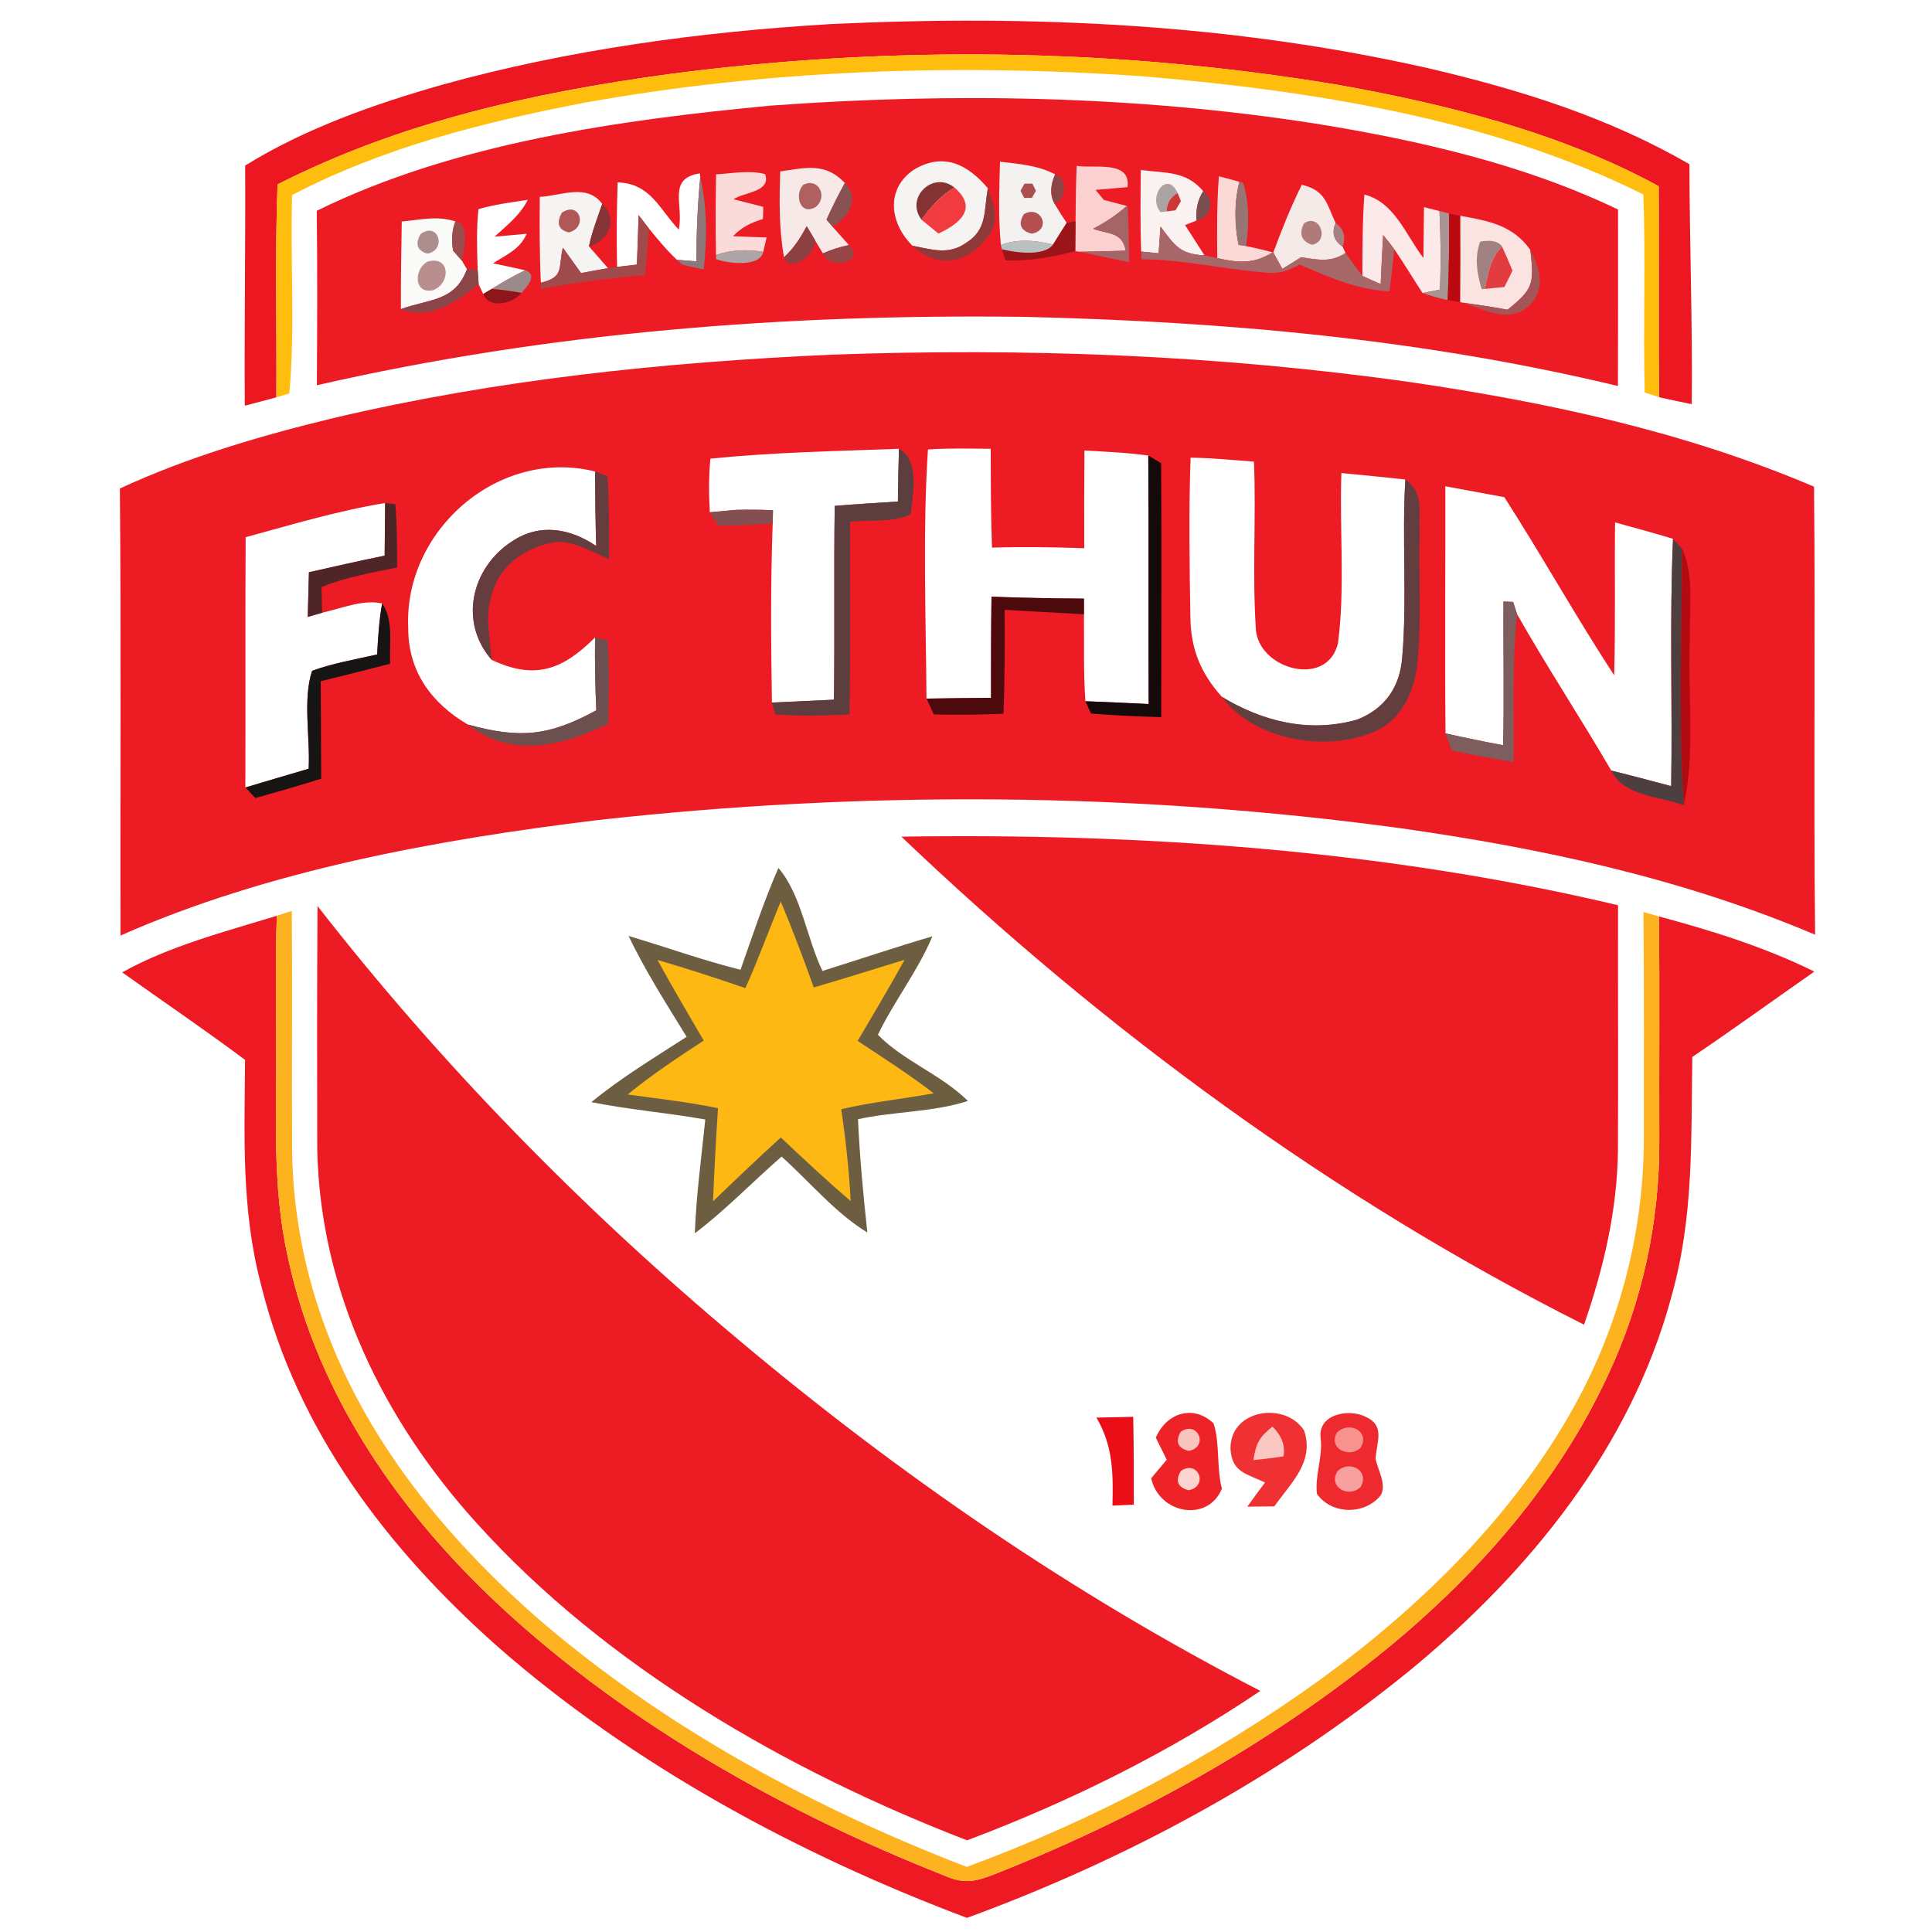 <?xml version="1.0" encoding="UTF-8" standalone="no"?>
<!DOCTYPE svg PUBLIC "-//W3C//DTD SVG 1.1//EN" "http://www.w3.org/Graphics/SVG/1.1/DTD/svg11.dtd">
<svg xmlns="http://www.w3.org/2000/svg" version="1.1" viewBox="0 0 200 200" width="200.0pt" height="200.0pt">
<path d="M 0.00 0.00 L 200.00 0.00 L 200.00 200.00 L 0.00 200.00 L 0.00 0.00 Z" fill="#ffffff" />
<path d="M 147.98 7.09 C 157.41 9.31 166.46 12.12 174.89 17.00 C 174.90 25.28 175.22 33.55 175.13 41.84 C 174.00 41.61 172.87 41.37 171.74 41.12 C 171.68 33.84 171.74 26.56 171.71 19.28 C 161.61 13.75 149.76 10.79 138.49 8.78 C 115.58 4.96 92.20 4.65 69.18 7.68 C 55.12 9.61 41.46 12.62 28.73 19.09 C 28.46 26.43 28.66 33.78 28.61 41.13 C 27.53 41.43 26.43 41.71 25.34 42.00 C 25.29 33.71 25.42 25.42 25.38 17.14 C 31.56 13.30 38.80 10.76 45.78 8.77 C 58.82 5.15 72.53 3.29 86.03 2.49 C 106.92 1.51 127.52 2.45 147.98 7.09 Z" fill="#ed1721" />
<path d="M 138.49 8.78 C 149.76 10.79 161.61 13.75 171.71 19.28 C 171.74 26.56 171.68 33.84 171.74 41.12 L 170.26 40.63 C 170.08 33.80 170.38 26.96 170.11 20.13 C 154.42 12.27 135.52 9.34 118.19 7.89 C 99.01 6.56 79.42 7.22 60.48 10.64 C 50.03 12.65 39.72 15.25 30.24 20.19 C 30.03 27.02 30.57 33.93 29.95 40.73 L 28.61 41.13 C 28.66 33.78 28.46 26.43 28.73 19.09 C 41.46 12.62 55.12 9.61 69.18 7.68 C 92.20 4.65 115.58 4.96 138.49 8.78 Z" fill="#ffbe0e" />
<path d="M 136.21 12.80 C 146.85 14.52 157.74 17.00 167.50 21.69 C 167.50 27.78 167.51 33.87 167.49 39.96 C 147.24 35.10 126.78 33.28 106.00 32.80 C 81.33 32.49 56.89 34.37 32.80 39.88 C 32.84 33.86 32.86 27.84 32.79 21.82 C 47.06 14.80 64.14 12.41 79.83 10.93 C 98.58 9.56 117.62 9.89 136.21 12.80 Z" fill="#ed1c24" />
<path d="M 79.21 18.03 C 79.83 19.90 77.04 19.86 75.93 20.63 C 76.96 20.89 77.98 21.15 79.01 21.41 L 78.98 22.67 C 77.70 23.07 76.82 23.49 75.88 24.45 C 77.04 24.50 78.20 24.55 79.36 24.58 L 79.01 26.07 C 77.35 25.79 75.72 25.86 74.12 26.39 C 74.07 23.61 74.08 20.83 74.13 18.05 C 75.75 17.96 77.62 17.58 79.21 18.03 Z" fill="#fbdbd9" />
<path d="M 87.46 18.94 C 86.78 20.18 86.14 21.45 85.56 22.73 L 86.15 23.43 C 86.73 24.08 87.31 24.73 87.88 25.37 C 86.93 25.56 86.04 25.85 85.19 26.23 L 84.37 24.87 C 84.09 24.38 83.81 23.90 83.51 23.42 C 82.85 24.64 82.19 25.68 81.16 26.63 C 80.63 23.67 80.67 20.73 80.77 17.75 C 83.39 17.36 85.44 16.80 87.46 18.94 Z" fill="#f7e9e8" />
<path d="M 102.27 19.50 C 101.82 21.75 102.25 23.71 100.07 25.10 C 98.23 26.44 96.48 25.83 94.46 25.44 C 92.14 23.15 91.63 19.63 94.55 17.60 C 97.65 15.71 100.16 17.00 102.27 19.50 Z" fill="#f5f4f3" />
<path d="M 103.52 16.74 C 105.51 16.97 107.42 17.11 109.23 18.05 C 108.71 19.21 108.69 20.23 109.16 21.08 C 109.56 21.76 109.98 22.42 110.42 23.07 C 109.95 23.82 109.48 24.57 109.01 25.32 C 107.20 24.87 105.40 24.70 103.61 25.35 C 103.33 22.46 103.44 19.63 103.52 16.74 Z" fill="#f4f1f1" />
<path d="M 111.46 17.17 C 113.22 17.47 117.09 16.54 116.72 19.37 C 115.62 19.46 114.51 19.56 113.41 19.66 C 113.69 20.01 113.98 20.36 114.27 20.70 L 116.64 21.32 C 115.57 22.28 114.43 23.02 113.16 23.68 C 114.68 24.27 116.18 23.95 116.53 25.95 C 114.94 26.01 113.35 26.04 111.75 26.06 L 111.31 26.00 C 111.32 24.97 111.33 23.94 111.34 22.91 C 111.36 20.99 111.37 19.09 111.46 17.17 Z" fill="#fad1d0" />
<path d="M 72.45 17.95 L 72.49 18.35 C 72.21 21.26 72.09 24.13 72.09 27.06 L 70.07 26.89 C 69.01 25.90 68.08 24.76 67.17 23.65 L 66.11 22.27 C 66.06 23.98 66.00 25.68 65.93 27.39 L 63.88 27.63 C 63.82 24.71 63.84 21.80 63.94 18.88 C 67.34 19.00 68.21 21.58 70.26 23.77 C 70.82 21.24 69.02 18.46 72.45 17.95 Z" fill="#ffffff" />
<path d="M 109.23 18.05 C 110.53 18.37 110.44 20.75 109.16 21.08 C 108.69 20.23 108.71 19.21 109.23 18.05 Z" fill="#8d4444" />
<path d="M 118.09 17.60 C 120.62 17.93 122.76 17.66 124.56 19.79 C 124.01 20.63 123.77 21.65 123.86 22.83 L 122.68 23.30 C 123.35 24.35 124.02 25.40 124.69 26.44 C 122.09 26.28 121.66 25.45 120.13 23.45 L 119.94 26.22 L 118.13 26.04 C 118.03 23.23 118.07 20.41 118.09 17.60 Z" fill="#faf2f0" />
<path d="M 126.18 18.25 C 126.89 18.43 127.60 18.62 128.30 18.82 C 127.75 20.97 127.79 23.18 128.21 25.35 L 128.99 25.47 C 129.91 25.66 130.84 25.88 131.75 26.12 C 129.76 27.36 128.21 27.21 126.01 26.72 C 125.98 23.89 125.96 21.07 126.18 18.25 Z" fill="#fbd9d7" />
<path d="M 72.49 18.35 C 73.24 21.56 73.19 24.63 72.85 27.89 C 72.11 27.74 71.38 27.58 70.65 27.41 L 70.07 26.89 L 72.09 27.06 C 72.09 24.13 72.21 21.26 72.49 18.35 Z" fill="#8d7778" />
<path d="M 83.14 19.14 C 84.72 18.31 85.74 20.38 84.45 21.42 C 82.83 22.39 82.20 20.18 83.14 19.14 Z" fill="#ae6160" />
<path d="M 87.46 18.94 C 89.05 20.52 87.86 22.53 86.15 23.43 L 85.56 22.73 C 86.14 21.45 86.78 20.18 87.46 18.94 Z" fill="#885253" />
<path d="M 98.80 19.41 C 97.35 20.27 96.37 21.40 95.40 22.75 C 93.66 20.49 96.57 17.63 98.80 19.41 Z" fill="#853233" />
<path d="M 106.06 19.01 L 106.87 19.01 L 107.24 19.75 L 106.82 20.49 L 106.02 20.49 L 105.64 19.75 L 106.06 19.01 Z" fill="#ab5050" />
<path d="M 121.91 19.98 C 121.16 20.39 120.78 21.03 120.77 21.89 L 120.15 21.97 C 118.77 20.42 120.79 17.53 121.91 19.98 Z" fill="#aaa3a2" />
<path d="M 128.30 18.82 L 128.69 18.92 C 129.34 21.07 129.31 23.27 128.99 25.47 L 128.21 25.35 C 127.79 23.18 127.75 20.97 128.30 18.82 Z" fill="#967574" />
<path d="M 62.34 21.11 C 61.85 22.55 61.27 24.01 60.97 25.51 C 61.63 26.26 62.28 27.01 62.94 27.76 C 62.01 27.92 61.08 28.09 60.15 28.27 C 59.52 27.40 58.90 26.52 58.27 25.64 C 57.75 27.75 58.47 28.66 55.99 29.27 C 55.85 26.31 55.85 23.34 55.88 20.38 C 58.09 20.27 60.76 18.95 62.34 21.11 Z" fill="#f6f4f3" />
<path d="M 98.80 19.41 C 101.31 21.57 99.33 23.16 97.15 24.18 L 95.40 22.75 C 96.37 21.40 97.35 20.27 98.80 19.41 Z" fill="#f23b3e" />
<path d="M 102.27 19.50 C 102.85 21.23 103.55 22.65 102.38 24.35 C 100.33 27.20 97.18 27.99 94.46 25.44 C 96.48 25.83 98.23 26.44 100.07 25.10 C 102.25 23.71 101.82 21.75 102.27 19.50 Z" fill="#8f3a3a" />
<path d="M 121.91 19.98 L 122.25 20.82 L 121.69 21.77 L 120.77 21.89 C 120.78 21.03 121.16 20.39 121.91 19.98 Z" fill="#cc3738" />
<path d="M 124.56 19.79 C 125.81 20.68 125.36 22.53 123.86 22.83 C 123.77 21.65 124.01 20.63 124.56 19.79 Z" fill="#7a4e4e" />
<path d="M 134.76 19.13 C 137.22 19.70 137.33 21.09 138.26 23.08 C 137.83 24.09 138.07 24.91 138.98 25.53 L 139.29 26.19 C 137.74 27.22 136.38 26.87 134.68 26.63 C 134.04 27.04 133.40 27.44 132.75 27.83 L 131.81 26.14 C 132.69 23.76 133.63 21.41 134.76 19.13 Z" fill="#f6eae8" />
<path d="M 141.24 20.14 C 144.38 20.95 145.51 24.30 147.35 26.71 C 147.37 24.96 147.39 23.20 147.41 21.44 L 149.01 21.85 C 149.15 24.56 149.17 27.27 149.06 29.98 L 147.26 30.33 C 146.26 28.82 145.35 27.26 144.32 25.78 C 143.96 25.29 143.58 24.81 143.18 24.33 C 143.08 26.03 143.00 27.72 142.93 29.41 C 142.29 29.14 141.66 28.85 141.03 28.56 C 141.04 25.74 141.04 22.95 141.24 20.14 Z" fill="#fbeae9" />
<path d="M 49.53 21.65 C 51.18 21.17 52.94 20.94 54.63 20.69 C 53.83 22.29 52.49 23.31 51.20 24.50 L 54.52 24.20 C 53.81 25.83 52.44 26.35 51.03 27.26 C 52.15 27.49 53.26 27.73 54.37 27.98 C 53.17 28.54 52.03 29.21 50.90 29.91 L 50.02 30.43 L 49.55 29.43 L 49.45 27.95 C 49.38 25.86 49.31 23.73 49.53 21.65 Z" fill="#ffffff" />
<path d="M 62.34 21.11 C 64.02 22.68 63.06 24.95 60.97 25.51 C 61.27 24.01 61.85 22.55 62.34 21.11 Z" fill="#853537" />
<path d="M 116.64 21.32 L 116.74 21.34 C 116.84 23.27 116.85 25.21 116.88 27.14 C 115.17 26.80 113.46 26.42 111.75 26.06 C 113.35 26.04 114.94 26.01 116.53 25.95 C 116.18 23.95 114.68 24.27 113.16 23.68 C 114.43 23.02 115.57 22.28 116.64 21.32 Z" fill="#a36565" />
<path d="M 58.15 22.03 C 60.02 20.73 60.89 23.57 58.88 24.06 C 57.81 23.80 57.57 23.12 58.15 22.03 Z" fill="#b05757" />
<path d="M 105.98 22.18 C 107.75 21.12 108.95 23.81 106.80 24.19 C 105.64 23.88 105.37 23.21 105.98 22.18 Z" fill="#b45050" />
<path d="M 149.01 21.85 L 150.01 22.10 C 150.04 25.09 149.99 28.07 149.86 31.06 C 148.97 30.87 148.11 30.63 147.26 30.33 L 149.06 29.98 C 149.17 27.27 149.15 24.56 149.01 21.85 Z" fill="#a69594" />
<path d="M 150.01 22.10 L 151.17 22.34 C 151.19 25.32 151.18 28.30 151.16 31.28 L 149.86 31.06 C 149.99 28.07 150.04 25.09 150.01 22.10 Z" fill="#bb0a0f" />
<path d="M 151.17 22.34 C 154.07 22.86 156.60 23.30 158.42 25.87 C 158.81 29.36 158.77 29.89 156.06 32.06 C 154.54 31.78 153.02 31.55 151.48 31.34 L 151.16 31.28 C 151.18 28.30 151.19 25.32 151.17 22.34 Z" fill="#fbe3e1" />
<path d="M 41.59 22.93 C 43.53 22.76 45.23 22.30 47.14 22.92 C 46.78 23.88 46.71 24.89 46.91 25.96 L 47.81 26.98 L 48.34 27.87 C 47.08 31.24 44.46 30.92 41.50 32.00 C 41.49 28.97 41.54 25.95 41.59 22.93 Z" fill="#fafaf9" />
<path d="M 47.14 22.92 C 48.65 23.09 48.04 25.99 47.81 26.98 L 46.91 25.96 C 46.71 24.89 46.78 23.88 47.14 22.92 Z" fill="#9a4d4d" />
<path d="M 66.11 22.27 L 67.17 23.65 C 67.07 25.26 66.93 26.86 66.79 28.47 C 63.17 28.79 59.58 29.22 56.02 29.91 L 55.99 29.27 C 58.47 28.66 57.75 27.75 58.27 25.64 C 58.90 26.52 59.52 27.40 60.15 28.27 C 61.08 28.09 62.01 27.92 62.94 27.76 C 63.26 27.71 63.57 27.67 63.88 27.63 L 65.93 27.39 C 66.00 25.68 66.06 23.98 66.11 22.27 Z" fill="#a04a4b" />
<path d="M 83.51 23.42 C 83.81 23.90 84.09 24.38 84.37 24.87 C 84.49 26.31 81.81 28.38 81.16 26.63 C 82.19 25.68 82.85 24.64 83.51 23.42 Z" fill="#8c4042" />
<path d="M 110.42 23.07 L 111.34 22.91 C 111.33 23.94 111.32 24.97 111.31 26.00 C 108.93 26.62 106.57 27.03 104.10 26.96 L 103.71 25.80 C 105.07 26.13 108.06 26.58 109.01 25.32 C 109.48 24.57 109.95 23.82 110.42 23.07 Z" fill="#9a1418" />
<path d="M 134.97 23.14 C 136.60 21.96 137.73 25.00 135.81 25.34 C 134.73 24.97 134.45 24.24 134.97 23.14 Z" fill="#af7b79" />
<path d="M 138.26 23.08 C 139.11 23.70 139.35 24.52 138.98 25.53 C 138.07 24.91 137.83 24.09 138.26 23.08 Z" fill="#a77f7f" />
<path d="M 43.54 24.22 C 45.39 22.89 46.28 25.85 44.26 26.26 C 43.18 25.96 42.95 25.28 43.54 24.22 Z" fill="#ad8e8e" />
<path d="M 120.13 23.45 C 121.66 25.45 122.09 26.28 124.69 26.44 C 125.13 26.54 125.57 26.63 126.01 26.72 C 128.21 27.21 129.76 27.36 131.75 26.12 L 131.81 26.14 L 132.75 27.83 C 133.40 27.44 134.04 27.04 134.68 26.63 C 136.38 26.87 137.74 27.22 139.29 26.19 C 139.85 26.99 140.43 27.78 141.03 28.56 C 141.66 28.85 142.29 29.14 142.93 29.41 C 143.00 27.72 143.08 26.03 143.18 24.33 C 143.58 24.81 143.96 25.29 144.32 25.78 C 144.21 27.24 144.02 28.71 143.84 30.16 C 140.36 29.96 137.66 28.72 134.54 27.39 C 133.18 28.11 132.33 28.38 130.81 28.20 C 126.57 27.86 122.47 26.85 118.18 26.84 L 118.13 26.04 L 119.94 26.22 L 120.13 23.45 Z" fill="#a76869" />
<path d="M 87.88 25.37 C 89.71 27.19 85.81 27.98 85.19 26.23 C 86.04 25.85 86.93 25.56 87.88 25.37 Z" fill="#974646" />
<path d="M 103.61 25.35 C 105.40 24.70 107.20 24.87 109.01 25.32 C 108.06 26.58 105.07 26.13 103.71 25.80 L 103.61 25.35 Z" fill="#b9c0c0" />
<path d="M 153.23 25.01 C 154.37 24.81 155.13 24.98 155.49 25.52 C 154.24 26.80 154.08 28.25 153.71 29.91 L 153.38 29.94 C 152.90 28.31 152.61 26.66 153.23 25.01 Z" fill="#a18282" />
<path d="M 74.12 26.39 C 75.72 25.86 77.35 25.79 79.01 26.07 C 78.69 27.70 75.28 27.27 74.12 26.82 L 74.12 26.39 Z" fill="#aca4a5" />
<path d="M 155.49 25.52 C 155.87 26.34 156.23 27.17 156.57 28.01 C 156.30 28.58 156.03 29.15 155.73 29.71 L 153.71 29.91 C 154.08 28.25 154.24 26.80 155.49 25.52 Z" fill="#e33c3f" />
<path d="M 158.42 25.87 C 159.36 27.79 160.06 29.69 158.46 31.50 C 156.40 33.59 153.76 32.11 151.48 31.34 C 153.02 31.55 154.54 31.78 156.06 32.06 C 158.77 29.89 158.81 29.36 158.42 25.87 Z" fill="#a35557" />
<path d="M 44.29 27.07 C 46.62 26.44 46.68 29.33 44.84 30.04 C 42.78 30.49 42.84 27.79 44.29 27.07 Z" fill="#b88e8e" />
<path d="M 48.34 27.87 L 49.45 27.95 L 49.55 29.43 C 47.30 31.21 44.48 33.22 41.50 32.00 C 44.46 30.92 47.08 31.24 48.34 27.87 Z" fill="#894548" />
<path d="M 54.37 27.98 C 55.32 28.29 55.19 29.07 53.97 30.32 C 52.95 30.14 51.92 30.00 50.90 29.91 C 52.03 29.21 53.17 28.54 54.37 27.98 Z" fill="#9c898a" />
<path d="M 50.02 30.43 L 50.90 29.91 C 51.92 30.00 52.95 30.14 53.97 30.32 C 53.13 31.43 50.61 32.03 50.02 30.43 Z" fill="#8d161a" />
<path d="M 86.00 36.72 C 106.09 35.99 126.10 36.74 146.02 39.56 C 160.41 41.68 174.36 44.67 187.79 50.38 C 187.94 65.84 187.73 81.30 187.90 96.76 C 174.11 90.92 159.78 87.84 145.01 85.74 C 117.48 81.99 89.44 81.82 61.83 84.90 C 45.26 86.92 27.81 90.07 12.47 96.85 C 12.44 81.42 12.54 65.99 12.41 50.57 C 19.41 47.32 27.03 45.09 34.51 43.28 C 51.43 39.29 68.66 37.50 86.00 36.72 Z" fill="#ed1c24" />
<path d="M 96.06 46.53 C 98.21 46.38 100.40 46.44 102.56 46.46 C 102.56 49.87 102.57 53.28 102.69 56.69 C 105.88 56.59 109.06 56.64 112.24 56.75 C 112.23 53.38 112.23 50.01 112.26 46.64 C 114.48 46.76 116.67 46.85 118.87 47.16 C 118.93 55.73 118.87 64.30 118.91 72.88 C 116.73 72.77 114.55 72.68 112.36 72.59 C 112.15 69.61 112.24 66.59 112.21 63.59 L 112.21 61.97 C 109.02 61.95 105.83 61.89 102.64 61.77 C 102.59 65.26 102.59 68.75 102.59 72.24 C 100.36 72.26 98.14 72.28 95.91 72.32 C 95.85 63.77 95.51 55.04 96.06 46.53 Z" fill="#ffffff" />
<path d="M 73.54 47.48 C 80.01 46.82 86.56 46.70 93.06 46.46 C 93.00 48.28 92.97 50.10 92.95 51.92 C 90.77 52.05 88.59 52.19 86.41 52.37 C 86.31 59.06 86.42 65.74 86.33 72.43 C 84.19 72.53 82.05 72.63 79.91 72.73 C 79.81 66.56 79.76 60.34 79.99 54.18 L 80.02 52.82 C 78.76 52.76 77.49 52.75 76.22 52.78 C 75.31 52.86 74.39 52.94 73.48 53.03 C 73.38 51.18 73.36 49.32 73.54 47.48 Z" fill="#ffffff" />
<path d="M 93.06 46.46 C 95.23 47.62 94.49 51.18 94.28 53.21 C 92.60 54.15 89.92 53.77 88.00 54.02 C 87.97 60.66 88.06 67.31 87.94 73.96 C 85.38 74.08 82.82 74.15 80.26 73.96 L 79.91 72.73 C 82.05 72.63 84.19 72.53 86.33 72.43 C 86.42 65.74 86.31 59.06 86.41 52.37 C 88.59 52.19 90.77 52.05 92.95 51.92 C 92.97 50.10 93.00 48.28 93.06 46.46 Z" fill="#5c3e3f" />
<path d="M 118.87 47.16 L 120.20 47.94 C 120.27 56.70 120.21 65.47 120.21 74.24 C 117.78 74.16 115.36 74.08 112.94 73.86 L 112.36 72.59 C 114.55 72.68 116.73 72.77 118.91 72.88 C 118.87 64.30 118.93 55.73 118.87 47.16 Z" fill="#150a0a" />
<path d="M 123.25 47.38 C 125.44 47.40 127.63 47.63 129.81 47.79 C 130.04 53.53 129.63 59.30 130.00 65.02 C 130.15 69.26 137.41 71.32 138.51 66.57 C 139.26 60.80 138.65 54.79 138.86 48.97 C 141.07 49.19 143.28 49.39 145.48 49.64 C 145.11 55.76 145.68 61.94 145.16 68.04 C 144.92 71.13 143.38 73.36 140.48 74.50 C 135.57 75.88 130.76 74.73 126.48 72.13 C 124.31 69.69 123.30 67.27 123.23 63.99 C 123.14 58.47 123.05 52.90 123.25 47.38 Z" fill="#ffffff" />
<path d="M 61.60 48.81 C 61.61 51.38 61.64 53.95 61.72 56.52 C 59.01 54.69 55.86 54.13 53.01 56.04 C 48.81 58.75 47.46 64.37 50.90 68.31 C 55.40 70.43 58.26 69.32 61.60 65.99 C 61.57 68.51 61.61 71.01 61.73 73.53 C 56.80 76.22 53.79 76.48 48.42 75.00 C 44.65 72.78 42.25 69.51 42.26 65.01 C 41.78 54.91 51.62 46.32 61.60 48.81 Z" fill="#ffffff" />
<path d="M 61.60 48.81 L 62.88 49.30 C 63.09 52.17 63.05 55.00 63.05 57.88 C 61.46 57.22 59.74 56.21 58.00 56.08 C 55.04 56.31 52.03 58.15 51.06 61.07 C 50.11 63.51 50.71 65.78 50.90 68.31 C 47.46 64.37 48.81 58.75 53.01 56.04 C 55.86 54.13 59.01 54.69 61.72 56.52 C 61.64 53.95 61.61 51.38 61.60 48.81 Z" fill="#663d3e" />
<path d="M 145.48 49.64 C 147.47 51.08 146.81 52.85 146.97 55.00 C 146.83 59.65 147.21 64.37 146.69 68.99 C 146.25 72.00 144.91 74.78 141.89 75.90 C 136.93 77.82 129.78 76.57 126.48 72.13 C 130.76 74.73 135.57 75.88 140.48 74.50 C 143.38 73.36 144.92 71.13 145.16 68.04 C 145.68 61.94 145.11 55.76 145.48 49.64 Z" fill="#633e3f" />
<path d="M 149.62 50.34 C 151.65 50.72 153.69 51.10 155.73 51.47 C 159.63 57.54 163.15 63.87 167.10 69.91 C 167.24 64.63 167.13 59.36 167.19 54.08 C 169.19 54.64 171.21 55.17 173.19 55.78 C 172.82 64.30 173.14 72.85 173.00 81.38 C 170.94 80.83 168.87 80.28 166.80 79.77 C 163.62 74.33 160.16 69.06 157.05 63.59 L 156.64 62.31 L 155.64 62.27 C 155.60 67.23 155.73 72.18 155.60 77.14 C 153.61 76.78 151.62 76.36 149.64 75.92 C 149.56 67.39 149.64 58.86 149.62 50.34 Z" fill="#ffffff" />
<path d="M 39.87 52.07 C 39.86 53.89 39.84 55.71 39.82 57.52 C 37.20 58.06 34.59 58.64 31.98 59.24 C 31.94 60.78 31.90 62.32 31.86 63.86 C 32.36 63.71 32.85 63.57 33.35 63.43 C 35.28 63.00 37.59 62.02 39.56 62.47 C 39.24 64.22 39.14 65.98 39.04 67.75 C 36.81 68.26 34.47 68.65 32.31 69.44 C 31.32 72.38 32.13 76.44 31.95 79.58 C 29.76 80.22 27.58 80.87 25.40 81.52 C 25.43 72.88 25.38 64.25 25.43 55.61 C 30.20 54.31 34.99 52.87 39.87 52.07 Z" fill="#ffffff" />
<path d="M 39.87 52.07 L 40.93 52.19 C 41.10 54.38 41.12 56.56 41.11 58.75 C 38.50 59.28 35.74 59.76 33.28 60.78 L 33.35 63.43 C 32.85 63.57 32.36 63.71 31.86 63.86 C 31.90 62.32 31.94 60.78 31.98 59.24 C 34.59 58.64 37.20 58.06 39.82 57.52 C 39.84 55.71 39.86 53.89 39.87 52.07 Z" fill="#4f2627" />
<path d="M 76.22 52.78 C 77.49 52.75 78.76 52.76 80.02 52.82 L 79.99 54.18 C 78.13 54.28 76.27 54.39 74.41 54.42 L 73.48 53.03 C 74.39 52.94 75.31 52.86 76.22 52.78 Z" fill="#834f50" />
<path d="M 173.19 55.78 L 174.13 56.83 C 174.09 65.65 173.73 74.55 174.31 83.36 C 171.81 82.44 168.05 82.43 166.80 79.77 C 168.87 80.28 170.94 80.83 173.00 81.38 C 173.14 72.85 172.82 64.30 173.19 55.78 Z" fill="#4d3f3f" />
<path d="M 174.13 56.83 C 175.42 59.49 174.85 63.09 174.94 66.00 C 174.68 71.72 175.52 77.78 174.31 83.36 C 173.73 74.55 174.09 65.65 174.13 56.83 Z" fill="#b10b11" />
<path d="M 102.64 61.77 C 105.83 61.89 109.02 61.95 112.21 61.97 L 112.21 63.59 C 109.48 63.43 106.74 63.28 104.00 63.13 C 104.02 66.72 104.02 70.30 103.88 73.89 C 101.47 73.98 99.07 74.04 96.66 73.95 L 95.91 72.32 C 98.14 72.28 100.36 72.26 102.59 72.24 C 102.59 68.75 102.59 65.26 102.64 61.77 Z" fill="#4c0a0c" />
<path d="M 155.64 62.27 L 156.64 62.31 L 157.05 63.59 C 156.49 68.69 156.75 73.77 156.68 78.88 C 154.53 78.52 152.40 78.16 150.28 77.68 L 149.64 75.92 C 151.62 76.36 153.61 76.78 155.60 77.14 C 155.73 72.18 155.60 67.23 155.64 62.27 Z" fill="#7d5d5d" />
<path d="M 39.56 62.47 C 40.77 64.19 40.28 66.65 40.39 68.71 C 38.00 69.33 35.60 69.93 33.20 70.52 C 33.22 73.88 33.23 77.25 33.25 80.61 C 30.99 81.32 28.71 81.98 26.43 82.61 C 26.08 82.25 25.74 81.88 25.40 81.52 C 27.58 80.87 29.76 80.22 31.95 79.58 C 32.13 76.44 31.32 72.38 32.31 69.44 C 34.47 68.65 36.81 68.26 39.04 67.75 C 39.14 65.98 39.24 64.22 39.56 62.47 Z" fill="#171514" />
<path d="M 61.79 66.03 L 62.89 66.28 C 63.10 69.17 63.03 72.03 62.96 74.92 C 58.21 77.22 52.96 78.57 48.42 75.00 C 53.79 76.48 56.80 76.22 61.73 73.53 C 61.61 71.01 61.57 68.51 61.60 65.99 L 61.79 66.03 Z" fill="#6b504f" />
<path d="M 93.31 86.61 C 118.06 86.23 143.36 87.97 167.50 93.71 C 167.48 102.14 167.53 110.57 167.49 119.00 C 167.43 125.25 166.01 131.26 163.98 137.13 C 138.06 124.10 114.28 106.62 93.31 86.61 Z" fill="#ed1c24" />
<path d="M 80.58 89.85 C 82.96 92.60 83.53 97.20 85.14 100.51 C 88.94 99.33 92.70 98.04 96.52 96.93 C 95.00 100.55 92.57 103.61 90.88 107.12 C 93.54 109.84 97.44 111.24 100.20 113.97 C 96.56 115.15 92.58 115.04 88.82 115.86 C 89.00 119.79 89.36 123.69 89.79 127.59 C 86.46 125.56 83.89 122.41 80.91 119.73 C 77.88 122.36 75.14 125.24 71.93 127.67 C 72.07 123.72 72.61 119.82 73.01 115.89 C 69.09 115.19 65.12 114.88 61.22 114.09 C 64.32 111.55 67.72 109.50 71.08 107.33 C 68.97 103.90 66.81 100.53 65.07 96.89 C 68.95 98.04 72.73 99.41 76.66 100.39 C 77.90 96.86 79.08 93.28 80.58 89.85 Z" fill="#6d5e41" />
<path d="M 32.87 93.79 C 45.71 110.28 60.38 125.22 76.39 138.64 C 93.08 152.67 111.08 165.04 130.47 175.04 C 121.05 181.40 110.74 186.51 100.11 190.51 C 81.52 183.34 62.78 172.57 49.33 157.66 C 39.62 146.93 33.16 133.66 32.84 119.00 C 32.82 110.60 32.81 102.19 32.87 93.79 Z" fill="#ed1c24" />
<path d="M 80.82 93.33 C 82.06 96.26 83.17 99.23 84.24 102.22 C 87.38 101.31 90.50 100.31 93.64 99.36 C 92.08 102.19 90.43 104.97 88.78 107.75 C 91.44 109.52 94.13 111.23 96.66 113.18 C 93.47 113.76 90.26 114.08 87.09 114.82 C 87.54 117.98 87.90 121.15 88.06 124.34 C 85.58 122.21 83.20 119.99 80.83 117.75 C 78.45 119.91 76.13 122.13 73.81 124.36 C 73.95 121.14 74.11 117.93 74.33 114.72 C 71.23 114.08 68.10 113.73 64.98 113.30 C 67.47 111.26 70.15 109.48 72.85 107.72 C 71.23 104.95 69.60 102.18 68.06 99.37 C 71.12 100.27 74.15 101.25 77.16 102.29 C 78.49 99.35 79.58 96.31 80.82 93.33 Z" fill="#fdb813" />
<path d="M 28.66 94.80 C 28.49 99.19 28.61 103.60 28.59 108.00 C 28.66 115.60 28.13 122.70 29.81 130.20 C 32.90 144.60 41.55 156.90 52.27 166.73 C 65.32 178.69 81.41 187.71 97.82 194.18 C 99.81 195.07 101.03 194.77 102.97 194.01 C 117.47 188.27 131.52 180.54 143.61 170.64 C 152.99 162.95 161.29 153.50 166.42 142.43 C 170.02 134.81 171.82 126.42 171.77 118.00 C 171.74 110.29 171.82 102.58 171.73 94.87 C 177.19 96.33 182.76 98.07 187.82 100.58 C 183.60 103.52 179.45 106.54 175.19 109.41 C 175.04 117.90 175.37 125.88 173.04 134.17 C 168.84 149.83 158.28 162.77 145.96 172.91 C 132.35 184.01 116.55 192.51 100.10 198.54 C 82.70 191.99 65.55 182.75 51.52 170.46 C 40.08 160.32 30.76 148.09 27.03 133.03 C 24.97 125.23 25.31 117.69 25.37 109.72 C 21.20 106.60 16.89 103.68 12.65 100.66 C 17.50 97.94 23.34 96.43 28.66 94.80 Z" fill="#ed1a23" />
<path d="M 28.66 94.80 L 30.21 94.29 C 30.27 102.53 30.19 110.76 30.24 119.00 C 30.30 125.51 31.57 131.95 33.90 138.02 C 38.36 149.80 46.65 159.71 56.08 167.89 C 68.97 178.91 84.30 187.19 100.08 193.26 C 113.10 188.47 125.55 181.91 136.80 173.78 C 146.81 166.49 156.29 157.26 162.47 146.45 C 167.46 137.81 170.13 127.99 170.17 118.00 C 170.17 110.14 170.20 102.27 170.13 94.41 L 171.73 94.87 C 171.82 102.58 171.74 110.29 171.77 118.00 C 171.82 126.42 170.02 134.81 166.42 142.43 C 161.29 153.50 152.99 162.95 143.61 170.64 C 131.52 180.54 117.47 188.27 102.97 194.01 C 101.03 194.77 99.81 195.07 97.82 194.18 C 81.41 187.71 65.32 178.69 52.27 166.73 C 41.55 156.90 32.90 144.60 29.81 130.20 C 28.13 122.70 28.66 115.60 28.59 108.00 C 28.61 103.60 28.49 99.19 28.66 94.80 Z" fill="#fdb220" />
<path d="M 134.99 148.06 C 136.11 151.34 133.62 153.51 131.92 155.94 C 130.98 155.95 130.05 155.96 129.12 155.97 C 129.72 155.13 130.33 154.30 130.95 153.47 C 129.11 152.56 127.54 152.47 127.38 150.02 C 127.28 145.92 132.98 145.02 134.99 148.06 Z" fill="#ef3134" />
<path d="M 141.30 146.63 C 143.44 147.56 142.51 149.21 142.40 151.00 C 142.62 152.16 143.60 153.74 142.91 154.82 C 141.25 156.84 137.86 156.81 136.33 154.65 C 136.10 152.78 136.93 150.87 136.72 148.93 C 136.35 146.42 139.54 145.80 141.30 146.63 Z" fill="#ee2a2e" />
<path d="M 113.50 146.75 C 114.77 146.73 116.04 146.70 117.31 146.67 C 117.37 149.70 117.38 152.73 117.37 155.76 C 116.64 155.79 115.90 155.83 115.16 155.86 C 115.24 152.55 115.24 149.70 113.50 146.75 Z" fill="#ec0e17" />
<path d="M 125.63 147.35 C 126.30 149.42 125.92 151.92 126.49 154.11 C 125.04 157.63 119.99 156.74 119.17 153.03 C 119.71 152.39 120.25 151.75 120.78 151.11 C 120.40 150.35 120.02 149.59 119.65 148.83 C 120.74 146.25 123.54 145.36 125.63 147.35 Z" fill="#ee2328" />
<path d="M 122.23 148.21 C 124.03 147.01 125.16 149.80 123.05 150.20 C 121.91 149.90 121.64 149.24 122.23 148.21 Z" fill="#fbc3bd" />
<path d="M 131.73 147.68 C 132.70 148.65 133.08 149.68 132.86 150.77 C 131.83 150.92 130.79 151.05 129.75 151.15 C 130.03 149.38 130.36 148.77 131.73 147.68 Z" fill="#fbc7c3" />
<path d="M 138.41 148.29 C 139.63 147.07 141.86 148.14 140.86 149.86 C 139.69 151.03 137.43 149.92 138.41 148.29 Z" fill="#f7928f" />
<path d="M 122.24 152.27 C 124.04 151.06 125.15 153.86 123.05 154.27 C 121.91 153.97 121.64 153.30 122.24 152.27 Z" fill="#fcd3ce" />
<path d="M 138.44 152.32 C 139.67 151.07 141.82 152.22 140.86 153.92 C 139.66 155.13 137.46 153.97 138.44 152.32 Z" fill="#f8a09d" />
</svg>